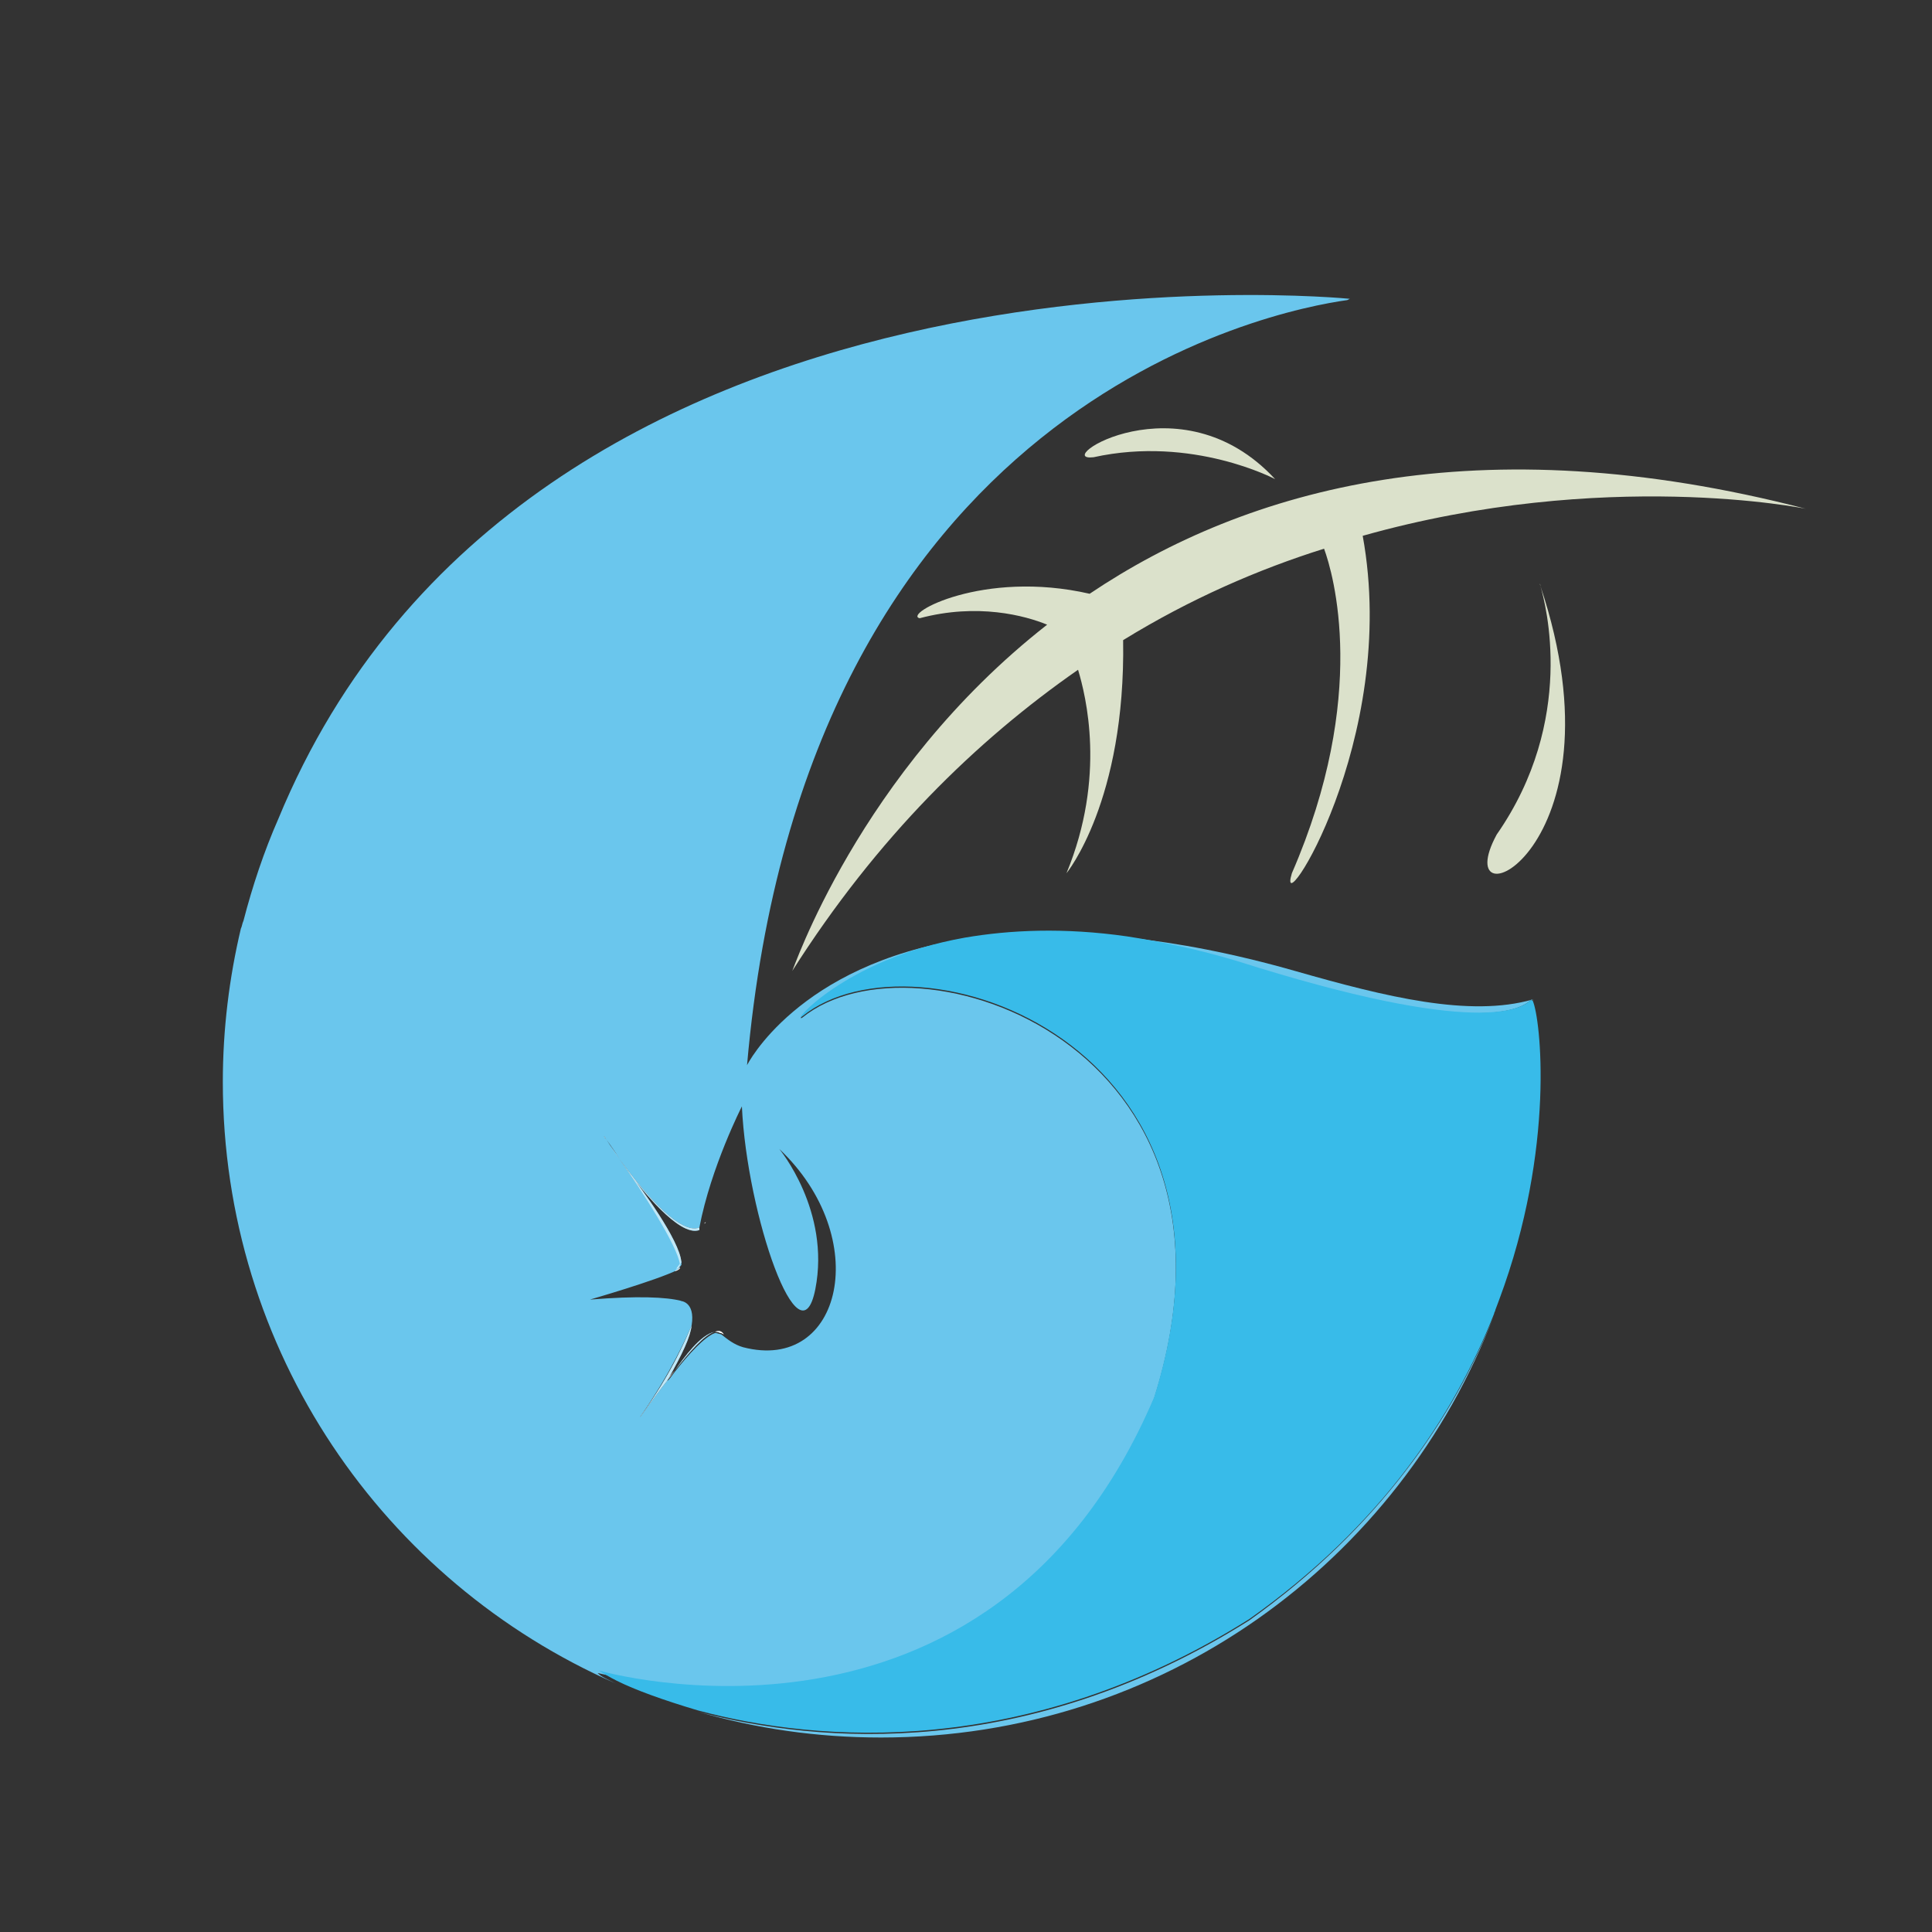 <?xml version="1.0" encoding="utf-8"?>
<!-- Generator: Adobe Illustrator 18.1.0, SVG Export Plug-In . SVG Version: 6.00 Build 0)  -->
<svg version="1.1" id="Layer_1" xmlns="http://www.w3.org/2000/svg" xmlns:xlink="http://www.w3.org/1999/xlink" x="0px" y="0px"
	 viewBox="0 0 150 150" enable-background="new 0 0 150 150" xml:space="preserve">
<rect x="0" y="0" width="150" height="150" fill="#333333" stroke="none"/>
<g>
	<path fill="none" d="M54.7,95l0.1-0.1C54.8,94.9,54.8,94.9,54.7,95l-1.8,2.9c0,0.2,0,0.3-0.1,0.4c0,0.2-0.1,0.3-0.3,0.3l0.1-0.1
		c-1.6,0.9-6.8,2.3-6.8,2.3c3.8-0.4,5.9-0.2,7.1,0.1l-0.1,0c0,0,1.3,0,0.9,1.9c-0.2,0.9-0.7,2.3-2,4.3c0,0,0,0,0,0
		c0.2-0.2,0.4-0.5,0.6-0.7c0.7-1,2.1-2.9,3.1-3c0,0,0,0,0.1,0c0.3-0.1,0.5,0,0.6,0.2l-0.2-0.1c0.5,0.4,1,0.7,1.7,1
		c7.7,2,10.1-8.5,2.8-15.4c0,0,4,4.9,2.8,10.9c-1.2,6.1-5.3-5.7-5.7-14.2c0,0-2.4,4.7-3.3,9.4C54.5,95.2,54.7,95.1,54.7,95z"/>
	<path fill="#6AC6ED" d="M118.9,77.6c0,0,0.1,0,0.1,0.2c0-0.1,0-0.1,0-0.2c-4.9,1.4-11.4-0.2-18.4-2.2c-4.9-1.4-9.2-2.2-13-2.6
		c2.6,0.4,5.4,1,8.5,1.9C114.8,80.7,118.2,78.3,118.9,77.6z"/>
	<path fill="#6AC6ED" d="M52.9,97.9l-0.1,0.2c0,0.1,0,0.2,0,0.2C52.9,98.3,52.9,98.1,52.9,97.9z"/>
	<path fill="#6AC6ED" d="M89.6,108.6C98.3,81,71.1,71.9,62.3,79c-0.9,0.6,3.1-4.4,12.6-6.1c-13,2-16.9,9.8-16.9,9.8
		c4.5-51.4,40.8-58.6,46.6-59.4l0.2-0.1c0,0-63.9-6.4-83.2,40.4c-1.1,2.5-2,5.2-2.7,7.9c-0.1,0.2-0.1,0.4-0.2,0.6l0,0
		c-0.9,3.8-1.4,7.8-1.4,11.9c0,20.9,12.5,38.8,30.5,46.7c-0.6-0.3-1.1-0.5-1.4-0.8C46.5,129.8,76.8,138.6,89.6,108.6z M48.1,90
		c-0.3-0.5-0.7-1-1-1.5c-0.2-0.2-0.2-0.3-0.2-0.3c0.1,0.1,0.1,0.2,0.2,0.3C47.3,88.8,47.7,89.3,48.1,90c3.8,5.2,5.5,5.6,6.2,5.3
		c0.9-4.7,3.3-9.4,3.3-9.4c0.4,8.5,4.5,20.2,5.7,14.2c1.2-6.1-2.8-10.9-2.8-10.9c7.3,6.9,4.9,17.4-2.8,15.4c-0.7-0.2-1.2-0.6-1.7-1
		l-0.4-0.1c0,0-0.1,0-0.1,0c-0.8,0.3-2,1.6-3.1,3c-0.3,0.4-0.5,0.7-0.6,0.7c-1.2,1.5-2.1,2.9-2.1,2.8c2.4-3.4,3.7-6.4,4-7.1
		c0.3-1.9-0.9-1.9-0.9-1.9l0.1,0c-1.2-0.3-3.4-0.4-7.1-0.1c0,0,5.2-1.5,6.8-2.3l0.3-0.4C52.7,96.6,49.8,92.4,48.1,90z"/>
	<path fill="#6AC6ED" d="M97,125.8c-17.3,10.9-33.4,9.6-42.8,7.1c4.5,1.3,9.2,2,14.2,2c21.8,0,40.3-13.6,47.6-32.8
		C112.9,110,107.1,118.6,97,125.8z"/>
	<path fill="#FFFFFE" d="M55.4,103.4c0,0,0.1,0,0.1,0L55.4,103.4C55.5,103.4,55.5,103.4,55.4,103.4z"/>
	<path fill="#FFFFFE" d="M52.4,106.4c-0.2,0.2-0.4,0.5-0.6,0.7C51.9,107.1,52.1,106.8,52.4,106.4z"/>
	<path fill="#6AC6ED" d="M49.1,91.4C49.1,91.3,49.1,91.3,49.1,91.4C49.1,91.3,49.1,91.3,49.1,91.4c0.5,0.6,3.6,4.7,5.2,4.1
		c0-0.1,0-0.2,0-0.2c-0.7,0.3-2.4-0.1-6.2-5.3c1.7,2.4,4.5,6.7,4.7,8.2l0.1-0.2C52.8,96.3,49.6,92,49.1,91.4z"/>
	<path opacity="0.59" fill="#FFFFFE" d="M49.1,91.4C49.1,91.3,49.1,91.3,49.1,91.4C49.1,91.3,49.1,91.3,49.1,91.4
		c0.5,0.6,3.6,4.7,5.2,4.1c0-0.1,0-0.2,0-0.2c-0.7,0.3-2.4-0.1-6.2-5.3c1.7,2.4,4.5,6.7,4.7,8.2l0.1-0.2
		C52.8,96.3,49.6,92,49.1,91.4z"/>
	<path fill="#6AC6ED" d="M47.1,88.5c-0.1-0.1-0.1-0.2-0.2-0.3C46.9,88.2,46.9,88.3,47.1,88.5z"/>
	<path opacity="0.59" fill="#FFFFFE" d="M47.1,88.5c-0.1-0.1-0.1-0.2-0.2-0.3C46.9,88.2,46.9,88.3,47.1,88.5z"/>
	<path fill="#6AC6ED" d="M48.1,90c-0.5-0.7-0.8-1.2-1-1.5C47.4,89,47.8,89.5,48.1,90z"/>
	<path opacity="0.59" fill="#FFFFFE" d="M48.1,90c-0.5-0.7-0.8-1.2-1-1.5C47.4,89,47.8,89.5,48.1,90z"/>
	<path fill="#6AC6ED" d="M52.7,98.4C52.8,98.4,52.8,98.4,52.7,98.4c0.1-0.1,0.1-0.2,0.1-0.3l-0.3,0.4C52.6,98.5,52.7,98.5,52.7,98.4
		z"/>
	<path opacity="0.59" fill="#FFFFFE" d="M52.7,98.4C52.8,98.4,52.8,98.4,52.7,98.4c0.1-0.1,0.1-0.2,0.1-0.3l-0.3,0.4
		C52.6,98.5,52.7,98.5,52.7,98.4z"/>
	<path fill="#FFFFFE" d="M54.7,95c0-0.1,0.1-0.1,0.1-0.1L54.7,95z"/>
	<path opacity="0.59" fill="#FFFFFE" d="M54.7,95c0-0.1,0.1-0.1,0.1-0.1L54.7,95z"/>
	<path fill="none" stroke="#FFFFFE" stroke-width="0" stroke-linecap="round" stroke-linejoin="round" d="M49.1,91.3
		C49.1,91.3,49.1,91.3,49.1,91.3"/>
	<path opacity="0.59" fill="none" stroke="#FFFFFE" stroke-width="0" stroke-linecap="round" stroke-linejoin="round" d="M49.1,91.3
		C49.1,91.3,49.1,91.3,49.1,91.3"/>
	<path fill="#FFFFFE" d="M52.8,98.4C52.8,98.4,52.8,98.4,52.8,98.4c-0.1,0.1-0.2,0.2-0.3,0.2l-0.1,0.1
		C52.7,98.6,52.8,98.5,52.8,98.4z"/>
	<path opacity="0.59" fill="#FFFFFE" d="M52.8,98.4C52.8,98.4,52.8,98.4,52.8,98.4c-0.1,0.1-0.2,0.2-0.3,0.2l-0.1,0.1
		C52.7,98.6,52.8,98.5,52.8,98.4z"/>
	<path fill="#6AC6ED" d="M55.6,103.4l0.4,0.1c-0.1,0-0.1-0.1-0.2-0.1C55.7,103.4,55.6,103.4,55.6,103.4z"/>
	<path opacity="0.59" fill="#FFFFFE" d="M55.6,103.4l0.4,0.1c-0.1,0-0.1-0.1-0.2-0.1C55.7,103.4,55.6,103.4,55.6,103.4z"/>
	<path fill="#6AC6ED" d="M53.7,102.9c-0.3,0.7-1.5,3.7-4,7.1c0,0.1,0.9-1.3,2.1-2.8c0,0,0,0,0,0C53,105.1,53.6,103.8,53.7,102.9z"/>
	<path opacity="0.59" fill="#FFFFFE" d="M53.7,102.9c-0.3,0.7-1.5,3.7-4,7.1c0,0.1,0.9-1.3,2.1-2.8c0,0,0,0,0,0
		C53,105.1,53.6,103.8,53.7,102.9z"/>
	<path fill="#6AC6ED" d="M52.4,106.4c1.1-1.4,2.3-2.8,3.1-3C54.4,103.6,53.1,105.4,52.4,106.4z"/>
	<path opacity="0.59" fill="#FFFFFE" d="M52.4,106.4c1.1-1.4,2.3-2.8,3.1-3C54.4,103.6,53.1,105.4,52.4,106.4z"/>
	<path fill="#FFFFFE" d="M55.5,103.4L55.5,103.4c0.1,0,0.2,0,0.3,0c0,0,0.1,0.1,0.2,0.1l0.2,0.1C56,103.3,55.8,103.3,55.5,103.4z"/>
	<path opacity="0.59" fill="#FFFFFE" d="M55.5,103.4L55.5,103.4c0.1,0,0.2,0,0.3,0c0,0,0.1,0.1,0.2,0.1l0.2,0.1
		C56,103.3,55.8,103.3,55.5,103.4z"/>
	<path fill="#DBE1CB" d="M84.6,46.1c-8.3-1.9-14.5,1.6-13.2,1.9c4.5-1.2,8.2-0.2,9.9,0.5C66.6,60,61.5,75.6,61.5,75.4
		C68.1,65,75.8,57.5,83.7,52c0.6,2,2.2,8.3-0.9,15.8c0,0,4.6-5.6,4.4-18.1c5.2-3.2,10.5-5.5,15.6-7.1c0.7,1.9,3.5,11.4-2.5,25.2
		c-1.3,4.3,8.4-10.3,5.5-26.2c18.8-5.3,34.4-2.1,34.4-2.1C114.7,32.9,96.8,37.9,84.6,46.1z"/>
	<path fill="#38BBE9" d="M118.9,77.6c-0.7,0.7-4,3-22.9-3c-3-0.9-5.9-1.5-8.5-1.9c-4.9-0.7-9.1-0.5-12.6,0.1
		c-9.5,1.7-13.5,6.8-12.6,6.1c8.8-7.1,36,2,27.3,29.6c-12.8,30-43.1,21.2-43.1,21.2c0.3,0.2,0.8,0.5,1.4,0.8
		c1.4,0.7,3.6,1.5,6.3,2.3c9.3,2.5,25.5,3.8,42.8-7.1c10.2-7.2,15.9-15.8,19-23.7c0-0.1,0.1-0.2,0.1-0.3c0.1-0.3,0.2-0.5,0.3-0.8
		c4.4-11.8,3.2-21.9,2.6-23.2C118.9,77.7,118.9,77.6,118.9,77.6z"/>
	<path fill="#DBE1CB" d="M84.9,35.5c7.7-1.7,14.1,1.7,14.1,1.7C91.6,29.2,81.5,35.9,84.9,35.5z"/>
	<path fill="#DBE1CB" d="M119.6,45.5c0-0.1-0.1-0.2-0.1-0.2C119.6,45.4,119.6,45.4,119.6,45.5z"/>
	<path fill="#DBE1CB" d="M116.2,64.8c-4,7.4,10.3,1.4,3.4-19.3C120,46.9,122.4,55.9,116.2,64.8z"/>
</g>
</svg>
